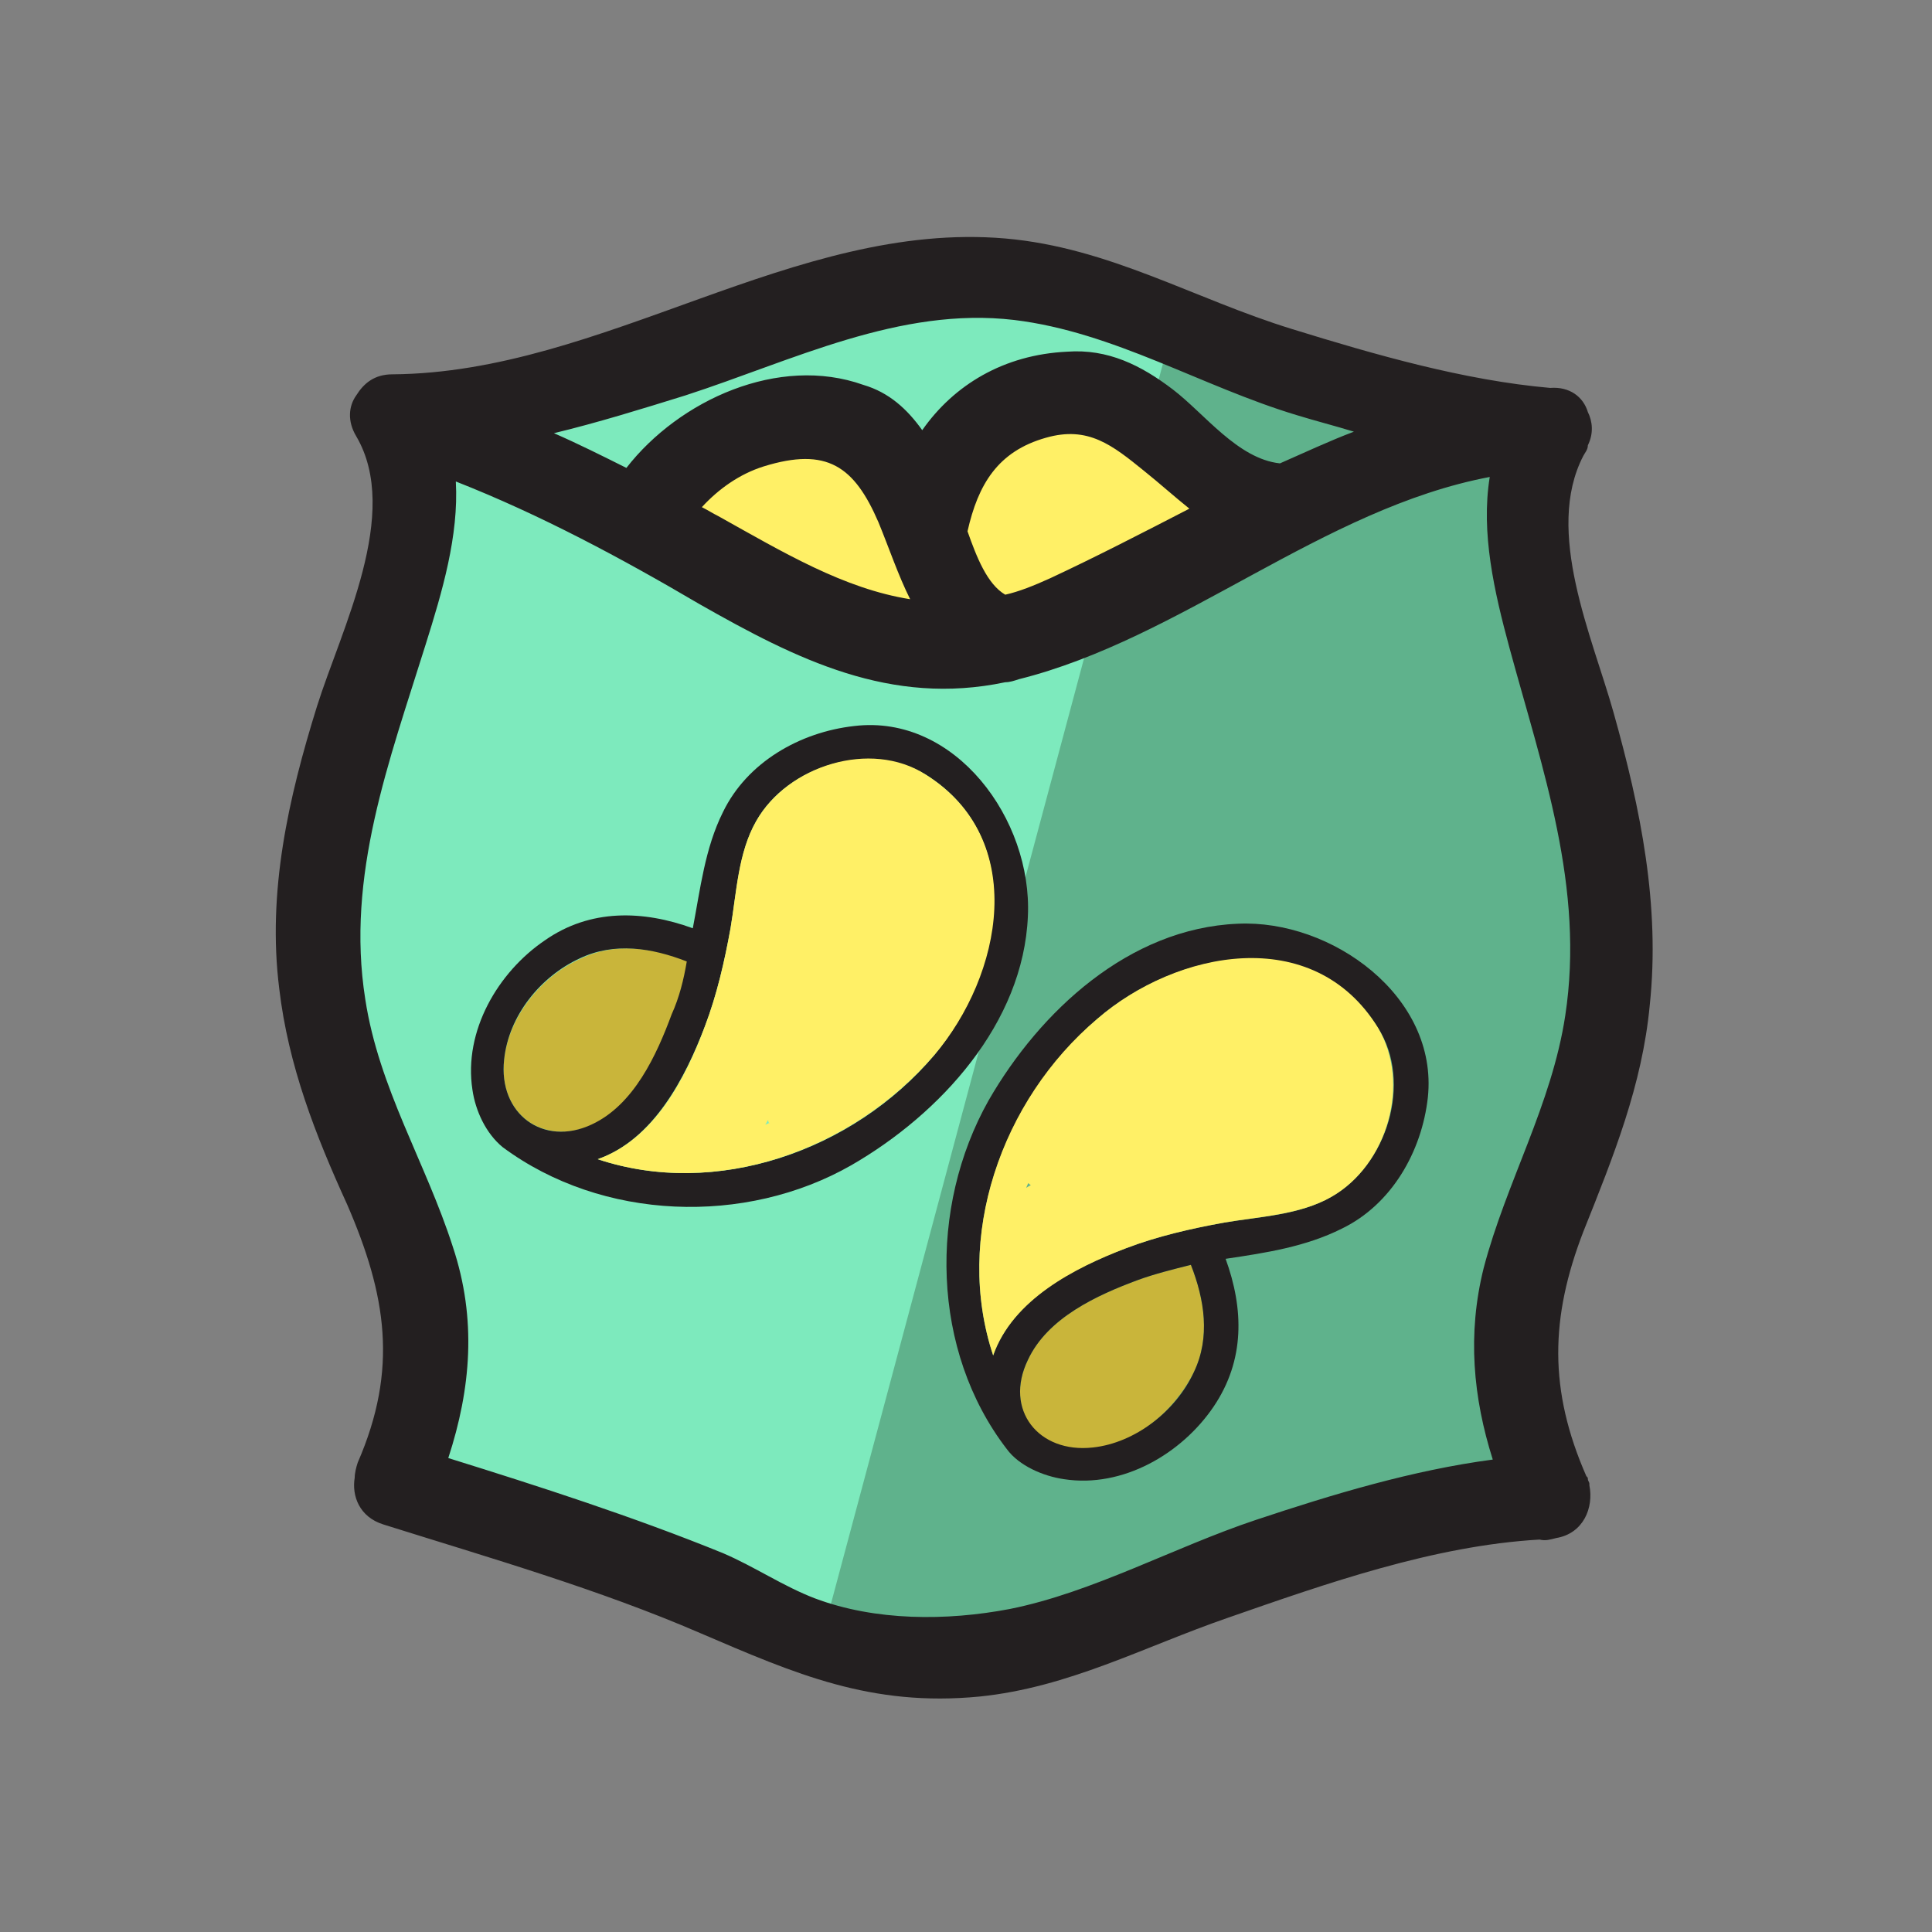 <?xml version="1.0" ?><svg id="Layer_1" style="enable-background:new 0 0 128 128;" version="1.1" viewBox="0 0 128 128" xml:space="preserve" xmlns="http://www.w3.org/2000/svg" xmlns:xlink="http://www.w3.org/1999/xlink"><rect x="0" y="0" width="128" height="128" fill="#808080" stroke="none"/><style type="text/css">
	.st0{fill:#7DEABD;}
	.st1{fill:#5FB28C;}
	.st2{fill:#FFF066;}
	.st3{fill:#231F20;}
	.st4{fill:#C9B53A;}
</style><path class="st0" d="M77.9,22.8l-22.4,84.9c-0.5-0.1-5.7-2.8-7.8-3.7c-5.9-2.4-13.5-4.5-19.6-6.4c1.5-4.6,1.8-9.7,0.2-14.6  c-1.8-5.5-5.1-10.6-6-16.5c-1.3-8.2,1.8-16,4.2-23.7c1.1-3.5,2.2-11.5,2-15.1C34.1,30,65.9,10.9,77.9,22.8z"/><path class="st1" d="M99.3,84.3c-1.1,4.4,0.4,9.7,1.7,13.8c-5.4,0.7-11.8,2.4-16.8,4.1c-5.4,1.8-11,4.7-16.5,5.8  c-3.7,0.7-9.3,0.3-12.9-0.8l22.7-84.8c4.8,0.2,13.8,7.1,23.3,5.3c-0.6,3.7,0,12,1,15.8c2.1,8.1,4.8,15.6,3.5,24.1  C104.3,73.3,100.8,78.6,99.3,84.3z"/><path class="st2" d="M69.4,28.6c-3.7,1-5.2,3.5-6,7.2c0.7,2,1.6,4,2.9,4.8c1-0.3,2.2-0.7,3.3-1.3c3.5-1.6,7-3.5,10.6-5.3  c-1.2-0.9-2.3-1.8-3.5-2.9C74.6,29.2,72.6,27.8,69.4,28.6z"/><path class="st2" d="M50.5,30.7c-1.8,0.5-3.3,1.6-4.5,3c0.4,0.2,0.8,0.4,1.2,0.7c4.7,2.6,9.2,5.3,14,6c-0.9-1.9-1.5-3.8-2.3-5.6  C57.1,30.7,55.1,29.2,50.5,30.7z"/><path class="st3" d="M109.3,66.6c0.7-6.6-0.6-13-2.4-19.4c-1.4-5-4.6-12-2-17c0.1-0.2,0.3-0.4,0.3-0.7c0.4-0.8,0.3-1.6,0-2.2  c-0.3-1-1.2-1.7-2.5-1.6c-5.7-0.5-11.6-2.2-17.1-3.9c-6.5-2-12.1-5.4-19-6c-14-1.2-26.6,8.9-40.6,9c-1.2,0-1.9,0.6-2.4,1.4  c-0.5,0.7-0.6,1.7,0,2.7c3,5.1-1,12.8-2.6,17.9c-1.9,6.1-3.3,12.3-2.5,18.7c0.6,5.1,2.4,9.7,4.5,14.3c2.6,6,3.4,10.9,0.7,17.1  c-0.1,0.3-0.2,0.7-0.2,1c-0.2,1.2,0.3,2.6,1.9,3.1c7,2.2,14.3,4.3,21,7.2c6.3,2.7,11.3,4.9,18.5,4.2c5.9-0.6,10.9-3.3,16.4-5.2  c6.6-2.3,13.7-4.8,20.7-5.2c0.4,0.1,0.7,0,1.1-0.1c1.8-0.3,2.5-2,2.2-3.5v-0.1c0-0.1-0.1-0.2-0.1-0.3c0-0.1,0-0.1-0.1-0.2  c-2.5-5.7-2.4-10.5-0.2-16.2C106.9,76.6,108.8,71.9,109.3,66.6z M67.2,21.2c6.6,0.8,12.4,4.4,18.7,6.3c1.3,0.4,2.5,0.7,3.8,1.1  c-1.6,0.6-3.3,1.4-4.9,2.1c-2.8-0.3-5-3.3-7.1-4.9s-4.3-2.7-7-2.5c-4.2,0.2-7.5,2.2-9.6,5.2c-1-1.4-2.2-2.5-3.9-3  c-5.6-2-12.2,1-15.7,5.5c-1.6-0.8-3.2-1.6-4.8-2.3c2.9-0.7,5.8-1.6,8.7-2.5C52.5,23.9,59.6,20.3,67.2,21.2z M66.6,39.4  c-1.2-0.7-1.9-2.5-2.5-4.2c0.7-3.1,2-5.3,5.2-6.2c2.8-0.8,4.4,0.5,6.5,2.2c1,0.8,2,1.7,3,2.5c-3.1,1.6-6.2,3.2-9.2,4.6  C68.5,38.8,67.5,39.2,66.6,39.4z M60.3,39.7c-4.4-0.7-8.4-3.1-12.7-5.5c-0.4-0.2-0.7-0.4-1.1-0.6c1.1-1.2,2.5-2.2,4.1-2.7  c4.2-1.3,6,0,7.6,3.7C58.9,36.3,59.5,38.1,60.3,39.7z M103.7,67.3c-0.9,5.9-3.9,11-5.4,16.7c-1.1,4.4-0.7,8.6,0.6,12.7  c-5.3,0.7-10.6,2.3-15.7,4c-5.4,1.8-10.8,4.8-16.3,5.9c-4.2,0.8-8.9,0.8-12.9-0.7c-2.1-0.8-4-2.1-6.1-3c-5.9-2.4-12.1-4.4-18.2-6.3  c1.5-4.6,1.9-9.2,0.3-14c-1.8-5.6-4.9-10.5-5.8-16.4c-1.3-8.2,1.6-15.8,4-23.5c1.1-3.5,2.2-7.2,2-10.8c5.6,2.2,11,5.1,16.1,8.1  c6.5,3.7,12.7,6.8,20.3,5.2c0.3,0,0.6-0.1,0.9-0.2c10.8-2.7,20.1-11.3,31.2-13.4c-0.6,3.7,0.3,7.6,1.3,11.3  C102.2,51,105,58.8,103.7,67.3z"/><path class="st4" d="M33.4,70.2C33,73.8,36,76,39.3,74.5c2.8-1.3,4.3-4.6,5.3-7.3c0.4-1.1,0.7-2.3,1-3.5c-2.3-0.9-4.8-1.3-7.1-0.2  C35.8,64.7,33.7,67.4,33.4,70.2z"/><path class="st3" d="M56.6,48.1c-3.6,0.4-7.1,2.4-8.7,5.7c-1.2,2.4-1.5,5.1-2,7.7c-3.3-1.2-6.8-1.3-9.8,0.8c-3.1,2.1-5.4,6-4.8,9.9  c0.2,1.4,0.9,2.9,2,3.8c6.6,4.9,16.1,5.2,23.1,1.2c5.9-3.4,11.4-9.4,11.7-16.5C68.4,54.3,63.3,47.3,56.6,48.1z M33.4,70.2  c0.3-2.9,2.4-5.5,5-6.7c2.3-1.1,4.8-0.7,7.1,0.2c-0.2,1.2-0.5,2.4-1,3.5c-1,2.7-2.5,6-5.3,7.3C36,76,33,73.8,33.4,70.2z M61.9,69.9  c-5.4,6.4-14.5,9.5-22.3,6.9c3.7-1.3,5.8-5.4,7.1-8.8c0.8-2.1,1.3-4.3,1.7-6.5c0.4-2.3,0.5-5,1.7-7.1c2.1-3.7,7.5-5.3,11.2-3.1  C68.2,55.6,66.3,64.6,61.9,69.9z"/><path class="st2" d="M61.9,69.9c4.5-5.3,6.3-14.3-0.6-18.6c-3.6-2.3-9.1-0.6-11.2,3.1c-1.2,2.1-1.3,4.7-1.7,7.1  c-0.4,2.2-0.9,4.4-1.7,6.5c-1.3,3.5-3.4,7.5-7.1,8.8C47.4,79.4,56.4,76.3,61.9,69.9z M51,74.4c-0.1,0-0.2,0.1-0.3,0.1  c0.1-0.1,0.1-0.2,0.2-0.3C50.9,74.3,50.9,74.4,51,74.4z"/><path class="st4" d="M72.3,96c-3.5,0.4-5.8-2.6-4.2-5.9c1.3-2.8,4.6-4.3,7.3-5.3c1.1-0.4,2.3-0.7,3.5-1c0.9,2.3,1.3,4.8,0.2,7.1  C77.8,93.5,75.2,95.7,72.3,96z"/><path class="st3" d="M82,61.2c-7.2,0.3-13.1,5.8-16.5,11.7c-4,7.1-3.8,16.6,1.2,23.1c0.8,1.1,2.4,1.8,3.8,2c3.9,0.6,7.8-1.7,9.9-4.8  c2.1-3.1,2-6.5,0.8-9.8c2.7-0.4,5.3-0.8,7.7-2c3.3-1.6,5.3-5.1,5.7-8.7C95.3,66,88.2,60.9,82,61.2z M68.1,90.1  c1.3-2.8,4.6-4.3,7.3-5.3c1.1-0.4,2.3-0.7,3.5-1c0.9,2.3,1.3,4.8,0.2,7.1c-1.2,2.6-3.9,4.7-6.7,5C68.8,96.3,66.5,93.4,68.1,90.1z   M91.3,68.1c2.3,3.6,0.6,9.1-3.1,11.2c-2.1,1.2-4.7,1.3-7.1,1.7c-2.2,0.4-4.4,0.9-6.5,1.7c-3.5,1.3-7.5,3.4-8.8,7.1  C63.2,82,66.3,73,72.7,67.5C77.9,63,87,61.2,91.3,68.1z"/><path class="st2" d="M65.8,89.8c1.3-3.7,5.4-5.8,8.8-7.1c2.1-0.8,4.3-1.3,6.5-1.7c2.3-0.4,5-0.5,7.1-1.7c3.7-2.1,5.3-7.5,3.1-11.2  c-4.3-7-13.4-5.1-18.6-0.6C66.3,72.9,63.2,82,65.8,89.8z M68.3,78.5c-0.1,0.1-0.2,0.1-0.3,0.2c0-0.1,0.1-0.2,0.1-0.3  C68.2,78.4,68.2,78.5,68.3,78.5z"/></svg>